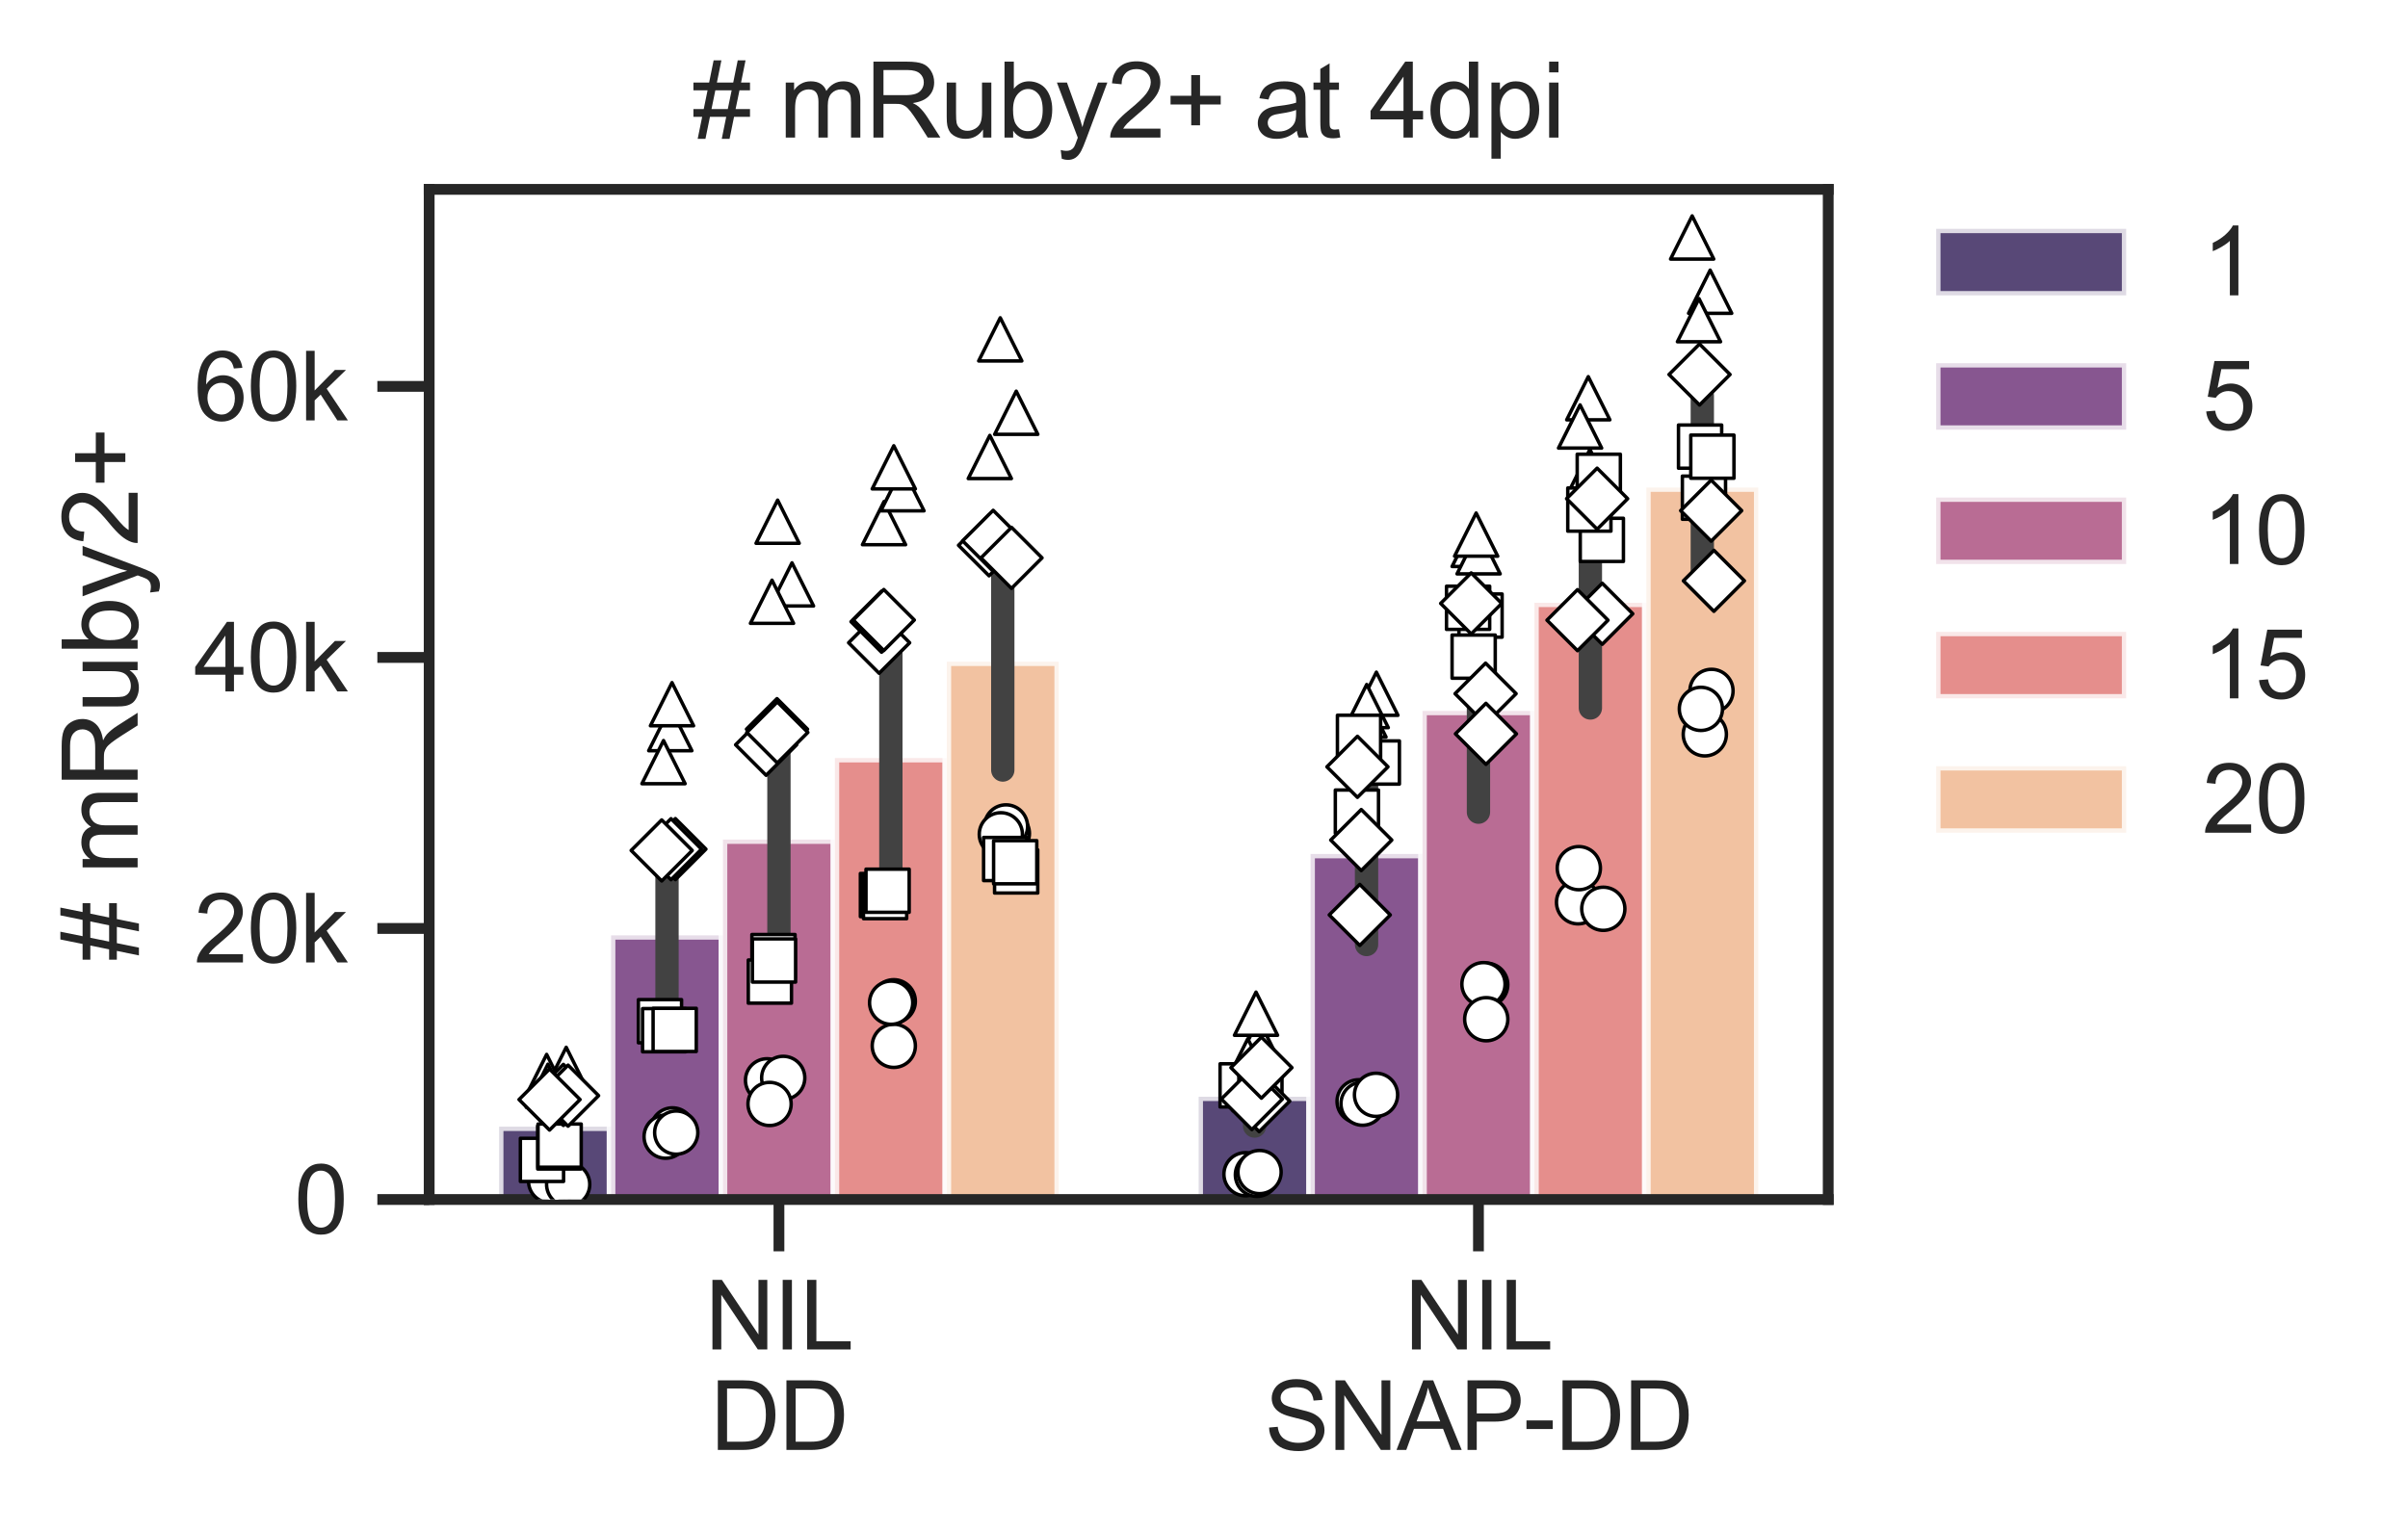 <?xml version="1.0" encoding="utf-8" standalone="no"?>
<!DOCTYPE svg PUBLIC "-//W3C//DTD SVG 1.1//EN"
  "http://www.w3.org/Graphics/SVG/1.1/DTD/svg11.dtd">
<svg xmlns:xlink="http://www.w3.org/1999/xlink" width="278.829pt" height="177.33pt" viewBox="0 0 278.829 177.33" xmlns="http://www.w3.org/2000/svg" version="1.1">
 <defs>
  <style type="text/css">*{stroke-linejoin: round; stroke-linecap: butt}</style>
 </defs>
 <g id="figure_1">
  <g id="patch_1">
   <path d="M 0 177.33 
L 278.829 177.33 
L 278.829 0 
L 0 0 
z
" style="fill: #ffffff"/>
  </g>
  <g id="axes_1">
   <g id="patch_2">
    <path d="M 49.695 138.936 
L 211.695 138.936 
L 211.695 21.936 
L 49.695 21.936 
z
" style="fill: #ffffff"/>
   </g>
   <g id="matplotlib.axis_1">
    <g id="xtick_1">
     <g id="line2d_1">
      <defs>
       <path id="m875f598bf0" d="M 0 0 
L 0 6 
" style="stroke: #262626; stroke-width: 1.25"/>
      </defs>
      <g>
       <use xlink:href="#m875f598bf0" x="90.195" y="138.936" style="fill: #262626; stroke: #262626; stroke-width: 1.25"/>
      </g>
     </g>
     <g id="text_1">
      <!-- NIL -->
      <g style="fill: #262626" transform="translate(81.637 156.309) scale(0.11 -0.11)">
       <defs>
        <path id="ArialMT-4e" d="M 488 0 
L 488 4581 
L 1109 4581 
L 3516 984 
L 3516 4581 
L 4097 4581 
L 4097 0 
L 3475 0 
L 1069 3600 
L 1069 0 
L 488 0 
z
" transform="scale(0.016)"/>
        <path id="ArialMT-49" d="M 597 0 
L 597 4581 
L 1203 4581 
L 1203 0 
L 597 0 
z
" transform="scale(0.016)"/>
        <path id="ArialMT-4c" d="M 469 0 
L 469 4581 
L 1075 4581 
L 1075 541 
L 3331 541 
L 3331 0 
L 469 0 
z
" transform="scale(0.016)"/>
       </defs>
       <use xlink:href="#ArialMT-4e"/>
       <use xlink:href="#ArialMT-49" transform="translate(72.217 0)"/>
       <use xlink:href="#ArialMT-4c" transform="translate(100 0)"/>
      </g>
      <!-- DD -->
      <g style="fill: #262626" transform="translate(82.251 167.944) scale(0.11 -0.11)">
       <defs>
        <path id="ArialMT-44" d="M 494 0 
L 494 4581 
L 2072 4581 
Q 2606 4581 2888 4516 
Q 3281 4425 3559 4188 
Q 3922 3881 4101 3404 
Q 4281 2928 4281 2316 
Q 4281 1794 4159 1391 
Q 4038 988 3847 723 
Q 3656 459 3429 307 
Q 3203 156 2883 78 
Q 2563 0 2147 0 
L 494 0 
z
M 1100 541 
L 2078 541 
Q 2531 541 2789 625 
Q 3047 709 3200 863 
Q 3416 1078 3536 1442 
Q 3656 1806 3656 2325 
Q 3656 3044 3420 3430 
Q 3184 3816 2847 3947 
Q 2603 4041 2063 4041 
L 1100 4041 
L 1100 541 
z
" transform="scale(0.016)"/>
       </defs>
       <use xlink:href="#ArialMT-44"/>
       <use xlink:href="#ArialMT-44" transform="translate(72.217 0)"/>
      </g>
     </g>
    </g>
    <g id="xtick_2">
     <g id="line2d_2">
      <g>
       <use xlink:href="#m875f598bf0" x="171.195" y="138.936" style="fill: #262626; stroke: #262626; stroke-width: 1.25"/>
      </g>
     </g>
     <g id="text_2">
      <!-- NIL -->
      <g style="fill: #262626" transform="translate(162.637 156.309) scale(0.11 -0.11)">
       <use xlink:href="#ArialMT-4e"/>
       <use xlink:href="#ArialMT-49" transform="translate(72.217 0)"/>
       <use xlink:href="#ArialMT-4c" transform="translate(100 0)"/>
      </g>
      <!-- SNAP-DD -->
      <g style="fill: #262626" transform="translate(146.442 167.944) scale(0.11 -0.11)">
       <defs>
        <path id="ArialMT-53" d="M 288 1472 
L 859 1522 
Q 900 1178 1048 958 
Q 1197 738 1509 602 
Q 1822 466 2213 466 
Q 2559 466 2825 569 
Q 3091 672 3220 851 
Q 3350 1031 3350 1244 
Q 3350 1459 3225 1620 
Q 3100 1781 2813 1891 
Q 2628 1963 1997 2114 
Q 1366 2266 1113 2400 
Q 784 2572 623 2826 
Q 463 3081 463 3397 
Q 463 3744 659 4045 
Q 856 4347 1234 4503 
Q 1613 4659 2075 4659 
Q 2584 4659 2973 4495 
Q 3363 4331 3572 4012 
Q 3781 3694 3797 3291 
L 3216 3247 
Q 3169 3681 2898 3903 
Q 2628 4125 2100 4125 
Q 1550 4125 1298 3923 
Q 1047 3722 1047 3438 
Q 1047 3191 1225 3031 
Q 1400 2872 2139 2705 
Q 2878 2538 3153 2413 
Q 3553 2228 3743 1945 
Q 3934 1663 3934 1294 
Q 3934 928 3725 604 
Q 3516 281 3123 101 
Q 2731 -78 2241 -78 
Q 1619 -78 1198 103 
Q 778 284 539 648 
Q 300 1013 288 1472 
z
" transform="scale(0.016)"/>
        <path id="ArialMT-41" d="M -9 0 
L 1750 4581 
L 2403 4581 
L 4278 0 
L 3588 0 
L 3053 1388 
L 1138 1388 
L 634 0 
L -9 0 
z
M 1313 1881 
L 2866 1881 
L 2388 3150 
Q 2169 3728 2063 4100 
Q 1975 3659 1816 3225 
L 1313 1881 
z
" transform="scale(0.016)"/>
        <path id="ArialMT-50" d="M 494 0 
L 494 4581 
L 2222 4581 
Q 2678 4581 2919 4538 
Q 3256 4481 3484 4323 
Q 3713 4166 3852 3881 
Q 3991 3597 3991 3256 
Q 3991 2672 3619 2267 
Q 3247 1863 2275 1863 
L 1100 1863 
L 1100 0 
L 494 0 
z
M 1100 2403 
L 2284 2403 
Q 2872 2403 3119 2622 
Q 3366 2841 3366 3238 
Q 3366 3525 3220 3729 
Q 3075 3934 2838 4000 
Q 2684 4041 2272 4041 
L 1100 4041 
L 1100 2403 
z
" transform="scale(0.016)"/>
        <path id="ArialMT-2d" d="M 203 1375 
L 203 1941 
L 1931 1941 
L 1931 1375 
L 203 1375 
z
" transform="scale(0.016)"/>
       </defs>
       <use xlink:href="#ArialMT-53"/>
       <use xlink:href="#ArialMT-4e" transform="translate(66.699 0)"/>
       <use xlink:href="#ArialMT-41" transform="translate(138.916 0)"/>
       <use xlink:href="#ArialMT-50" transform="translate(205.615 0)"/>
       <use xlink:href="#ArialMT-2d" transform="translate(272.314 0)"/>
       <use xlink:href="#ArialMT-44" transform="translate(305.615 0)"/>
       <use xlink:href="#ArialMT-44" transform="translate(377.832 0)"/>
      </g>
     </g>
    </g>
   </g>
   <g id="matplotlib.axis_2">
    <g id="ytick_1">
     <g id="line2d_3">
      <defs>
       <path id="mb089629e06" d="M 0 0 
L -6 0 
" style="stroke: #262626; stroke-width: 1.25"/>
      </defs>
      <g>
       <use xlink:href="#mb089629e06" x="49.695" y="138.936" style="fill: #262626; stroke: #262626; stroke-width: 1.25"/>
      </g>
     </g>
     <g id="text_3">
      <!-- 0 -->
      <g style="fill: #262626" transform="translate(34.078 142.872) scale(0.11 -0.11)">
       <defs>
        <path id="ArialMT-30" d="M 266 2259 
Q 266 3072 433 3567 
Q 600 4063 929 4331 
Q 1259 4600 1759 4600 
Q 2128 4600 2406 4451 
Q 2684 4303 2865 4023 
Q 3047 3744 3150 3342 
Q 3253 2941 3253 2259 
Q 3253 1453 3087 958 
Q 2922 463 2592 192 
Q 2263 -78 1759 -78 
Q 1097 -78 719 397 
Q 266 969 266 2259 
z
M 844 2259 
Q 844 1131 1108 757 
Q 1372 384 1759 384 
Q 2147 384 2411 759 
Q 2675 1134 2675 2259 
Q 2675 3391 2411 3762 
Q 2147 4134 1753 4134 
Q 1366 4134 1134 3806 
Q 844 3388 844 2259 
z
" transform="scale(0.016)"/>
       </defs>
       <use xlink:href="#ArialMT-30"/>
      </g>
     </g>
    </g>
    <g id="ytick_2">
     <g id="line2d_4">
      <g>
       <use xlink:href="#mb089629e06" x="49.695" y="107.543" style="fill: #262626; stroke: #262626; stroke-width: 1.25"/>
      </g>
     </g>
     <g id="text_4">
      <!-- 20k -->
      <g style="fill: #262626" transform="translate(22.461 111.48) scale(0.11 -0.11)">
       <defs>
        <path id="ArialMT-32" d="M 3222 541 
L 3222 0 
L 194 0 
Q 188 203 259 391 
Q 375 700 629 1000 
Q 884 1300 1366 1694 
Q 2113 2306 2375 2664 
Q 2638 3022 2638 3341 
Q 2638 3675 2398 3904 
Q 2159 4134 1775 4134 
Q 1369 4134 1125 3890 
Q 881 3647 878 3216 
L 300 3275 
Q 359 3922 746 4261 
Q 1134 4600 1788 4600 
Q 2447 4600 2831 4234 
Q 3216 3869 3216 3328 
Q 3216 3053 3103 2787 
Q 2991 2522 2730 2228 
Q 2469 1934 1863 1422 
Q 1356 997 1212 845 
Q 1069 694 975 541 
L 3222 541 
z
" transform="scale(0.016)"/>
        <path id="ArialMT-6b" d="M 425 0 
L 425 4581 
L 988 4581 
L 988 1969 
L 2319 3319 
L 3047 3319 
L 1778 2088 
L 3175 0 
L 2481 0 
L 1384 1697 
L 988 1316 
L 988 0 
L 425 0 
z
" transform="scale(0.016)"/>
       </defs>
       <use xlink:href="#ArialMT-32"/>
       <use xlink:href="#ArialMT-30" transform="translate(55.615 0)"/>
       <use xlink:href="#ArialMT-6b" transform="translate(111.23 0)"/>
      </g>
     </g>
    </g>
    <g id="ytick_3">
     <g id="line2d_5">
      <g>
       <use xlink:href="#mb089629e06" x="49.695" y="76.15" style="fill: #262626; stroke: #262626; stroke-width: 1.25"/>
      </g>
     </g>
     <g id="text_5">
      <!-- 40k -->
      <g style="fill: #262626" transform="translate(22.461 80.087) scale(0.11 -0.11)">
       <defs>
        <path id="ArialMT-34" d="M 2069 0 
L 2069 1097 
L 81 1097 
L 81 1613 
L 2172 4581 
L 2631 4581 
L 2631 1613 
L 3250 1613 
L 3250 1097 
L 2631 1097 
L 2631 0 
L 2069 0 
z
M 2069 1613 
L 2069 3678 
L 634 1613 
L 2069 1613 
z
" transform="scale(0.016)"/>
       </defs>
       <use xlink:href="#ArialMT-34"/>
       <use xlink:href="#ArialMT-30" transform="translate(55.615 0)"/>
       <use xlink:href="#ArialMT-6b" transform="translate(111.23 0)"/>
      </g>
     </g>
    </g>
    <g id="ytick_4">
     <g id="line2d_6">
      <g>
       <use xlink:href="#mb089629e06" x="49.695" y="44.757" style="fill: #262626; stroke: #262626; stroke-width: 1.25"/>
      </g>
     </g>
     <g id="text_6">
      <!-- 60k -->
      <g style="fill: #262626" transform="translate(22.461 48.694) scale(0.11 -0.11)">
       <defs>
        <path id="ArialMT-36" d="M 3184 3459 
L 2625 3416 
Q 2550 3747 2413 3897 
Q 2184 4138 1850 4138 
Q 1581 4138 1378 3988 
Q 1113 3794 959 3422 
Q 806 3050 800 2363 
Q 1003 2672 1297 2822 
Q 1591 2972 1913 2972 
Q 2475 2972 2870 2558 
Q 3266 2144 3266 1488 
Q 3266 1056 3080 686 
Q 2894 316 2569 119 
Q 2244 -78 1831 -78 
Q 1128 -78 684 439 
Q 241 956 241 2144 
Q 241 3472 731 4075 
Q 1159 4600 1884 4600 
Q 2425 4600 2770 4297 
Q 3116 3994 3184 3459 
z
M 888 1484 
Q 888 1194 1011 928 
Q 1134 663 1356 523 
Q 1578 384 1822 384 
Q 2178 384 2434 671 
Q 2691 959 2691 1453 
Q 2691 1928 2437 2201 
Q 2184 2475 1800 2475 
Q 1419 2475 1153 2201 
Q 888 1928 888 1484 
z
" transform="scale(0.016)"/>
       </defs>
       <use xlink:href="#ArialMT-36"/>
       <use xlink:href="#ArialMT-30" transform="translate(55.615 0)"/>
       <use xlink:href="#ArialMT-6b" transform="translate(111.23 0)"/>
      </g>
     </g>
    </g>
    <g id="text_7">
     <!-- # mRuby2+ -->
     <g style="fill: #262626" transform="translate(15.936 111.284) rotate(-90) scale(0.12 -0.12)">
      <defs>
       <path id="ArialMT-23" d="M 322 -78 
L 594 1253 
L 66 1253 
L 66 1719 
L 688 1719 
L 919 2853 
L 66 2853 
L 66 3319 
L 1013 3319 
L 1284 4659 
L 1753 4659 
L 1481 3319 
L 2466 3319 
L 2738 4659 
L 3209 4659 
L 2938 3319 
L 3478 3319 
L 3478 2853 
L 2844 2853 
L 2609 1719 
L 3478 1719 
L 3478 1253 
L 2516 1253 
L 2244 -78 
L 1775 -78 
L 2044 1253 
L 1063 1253 
L 791 -78 
L 322 -78 
z
M 1156 1719 
L 2138 1719 
L 2372 2853 
L 1388 2853 
L 1156 1719 
z
" transform="scale(0.016)"/>
       <path id="ArialMT-20" transform="scale(0.016)"/>
       <path id="ArialMT-6d" d="M 422 0 
L 422 3319 
L 925 3319 
L 925 2853 
Q 1081 3097 1340 3245 
Q 1600 3394 1931 3394 
Q 2300 3394 2536 3241 
Q 2772 3088 2869 2813 
Q 3263 3394 3894 3394 
Q 4388 3394 4653 3120 
Q 4919 2847 4919 2278 
L 4919 0 
L 4359 0 
L 4359 2091 
Q 4359 2428 4304 2576 
Q 4250 2725 4106 2815 
Q 3963 2906 3769 2906 
Q 3419 2906 3187 2673 
Q 2956 2441 2956 1928 
L 2956 0 
L 2394 0 
L 2394 2156 
Q 2394 2531 2256 2718 
Q 2119 2906 1806 2906 
Q 1569 2906 1367 2781 
Q 1166 2656 1075 2415 
Q 984 2175 984 1722 
L 984 0 
L 422 0 
z
" transform="scale(0.016)"/>
       <path id="ArialMT-52" d="M 503 0 
L 503 4581 
L 2534 4581 
Q 3147 4581 3465 4457 
Q 3784 4334 3975 4021 
Q 4166 3709 4166 3331 
Q 4166 2844 3850 2509 
Q 3534 2175 2875 2084 
Q 3116 1969 3241 1856 
Q 3506 1613 3744 1247 
L 4541 0 
L 3778 0 
L 3172 953 
Q 2906 1366 2734 1584 
Q 2563 1803 2427 1890 
Q 2291 1978 2150 2013 
Q 2047 2034 1813 2034 
L 1109 2034 
L 1109 0 
L 503 0 
z
M 1109 2559 
L 2413 2559 
Q 2828 2559 3062 2645 
Q 3297 2731 3419 2920 
Q 3541 3109 3541 3331 
Q 3541 3656 3305 3865 
Q 3069 4075 2559 4075 
L 1109 4075 
L 1109 2559 
z
" transform="scale(0.016)"/>
       <path id="ArialMT-75" d="M 2597 0 
L 2597 488 
Q 2209 -75 1544 -75 
Q 1250 -75 995 37 
Q 741 150 617 320 
Q 494 491 444 738 
Q 409 903 409 1263 
L 409 3319 
L 972 3319 
L 972 1478 
Q 972 1038 1006 884 
Q 1059 663 1231 536 
Q 1403 409 1656 409 
Q 1909 409 2131 539 
Q 2353 669 2445 892 
Q 2538 1116 2538 1541 
L 2538 3319 
L 3100 3319 
L 3100 0 
L 2597 0 
z
" transform="scale(0.016)"/>
       <path id="ArialMT-62" d="M 941 0 
L 419 0 
L 419 4581 
L 981 4581 
L 981 2947 
Q 1338 3394 1891 3394 
Q 2197 3394 2470 3270 
Q 2744 3147 2920 2923 
Q 3097 2700 3197 2384 
Q 3297 2069 3297 1709 
Q 3297 856 2875 390 
Q 2453 -75 1863 -75 
Q 1275 -75 941 416 
L 941 0 
z
M 934 1684 
Q 934 1088 1097 822 
Q 1363 388 1816 388 
Q 2184 388 2453 708 
Q 2722 1028 2722 1663 
Q 2722 2313 2464 2622 
Q 2206 2931 1841 2931 
Q 1472 2931 1203 2611 
Q 934 2291 934 1684 
z
" transform="scale(0.016)"/>
       <path id="ArialMT-79" d="M 397 -1278 
L 334 -750 
Q 519 -800 656 -800 
Q 844 -800 956 -737 
Q 1069 -675 1141 -563 
Q 1194 -478 1313 -144 
Q 1328 -97 1363 -6 
L 103 3319 
L 709 3319 
L 1400 1397 
Q 1534 1031 1641 628 
Q 1738 1016 1872 1384 
L 2581 3319 
L 3144 3319 
L 1881 -56 
Q 1678 -603 1566 -809 
Q 1416 -1088 1222 -1217 
Q 1028 -1347 759 -1347 
Q 597 -1347 397 -1278 
z
" transform="scale(0.016)"/>
       <path id="ArialMT-2b" d="M 1603 741 
L 1603 1997 
L 356 1997 
L 356 2522 
L 1603 2522 
L 1603 3769 
L 2134 3769 
L 2134 2522 
L 3381 2522 
L 3381 1997 
L 2134 1997 
L 2134 741 
L 1603 741 
z
" transform="scale(0.016)"/>
      </defs>
      <use xlink:href="#ArialMT-23"/>
      <use xlink:href="#ArialMT-20" transform="translate(55.615 0)"/>
      <use xlink:href="#ArialMT-6d" transform="translate(83.398 0)"/>
      <use xlink:href="#ArialMT-52" transform="translate(166.699 0)"/>
      <use xlink:href="#ArialMT-75" transform="translate(238.916 0)"/>
      <use xlink:href="#ArialMT-62" transform="translate(294.531 0)"/>
      <use xlink:href="#ArialMT-79" transform="translate(350.146 0)"/>
      <use xlink:href="#ArialMT-32" transform="translate(400.146 0)"/>
      <use xlink:href="#ArialMT-2b" transform="translate(455.762 0)"/>
     </g>
    </g>
   </g>
   <g id="patch_3">
    <path d="M 57.795 138.936 
L 70.755 138.936 
L 70.755 130.503 
L 57.795 130.503 
z
" clip-path="url(#p72bd1c0b8b)" style="fill: #2f1b55; opacity: 0.8; stroke: #ffffff; stroke-linejoin: miter"/>
   </g>
   <g id="patch_4">
    <path d="M 138.795 138.936 
L 151.755 138.936 
L 151.755 127.031 
L 138.795 127.031 
z
" clip-path="url(#p72bd1c0b8b)" style="fill: #2f1b55; opacity: 0.8; stroke: #ffffff; stroke-linejoin: miter"/>
   </g>
   <g id="patch_5">
    <path d="M 70.755 138.936 
L 83.715 138.936 
L 83.715 108.341 
L 70.755 108.341 
z
" clip-path="url(#p72bd1c0b8b)" style="fill: #692c75; opacity: 0.8; stroke: #ffffff; stroke-linejoin: miter"/>
   </g>
   <g id="patch_6">
    <path d="M 151.755 138.936 
L 164.715 138.936 
L 164.715 98.917 
L 151.755 98.917 
z
" clip-path="url(#p72bd1c0b8b)" style="fill: #692c75; opacity: 0.8; stroke: #ffffff; stroke-linejoin: miter"/>
   </g>
   <g id="patch_7">
    <path d="M 83.715 138.936 
L 96.675 138.936 
L 96.675 97.245 
L 83.715 97.245 
z
" clip-path="url(#p72bd1c0b8b)" style="fill: #a74779; opacity: 0.8; stroke: #ffffff; stroke-linejoin: miter"/>
   </g>
   <g id="patch_8">
    <path d="M 164.715 138.936 
L 177.675 138.936 
L 177.675 82.344 
L 164.715 82.344 
z
" clip-path="url(#p72bd1c0b8b)" style="fill: #a74779; opacity: 0.8; stroke: #ffffff; stroke-linejoin: miter"/>
   </g>
   <g id="patch_9">
    <path d="M 96.675 138.936 
L 109.635 138.936 
L 109.635 87.807 
L 96.675 87.807 
z
" clip-path="url(#p72bd1c0b8b)" style="fill: #de7270; opacity: 0.8; stroke: #ffffff; stroke-linejoin: miter"/>
   </g>
   <g id="patch_10">
    <path d="M 177.675 138.936 
L 190.635 138.936 
L 190.635 69.816 
L 177.675 69.816 
z
" clip-path="url(#p72bd1c0b8b)" style="fill: #de7270; opacity: 0.8; stroke: #ffffff; stroke-linejoin: miter"/>
   </g>
   <g id="patch_11">
    <path d="M 109.635 138.936 
L 122.595 138.936 
L 122.595 76.641 
L 109.635 76.641 
z
" clip-path="url(#p72bd1c0b8b)" style="fill: #eeb389; opacity: 0.8; stroke: #ffffff; stroke-linejoin: miter"/>
   </g>
   <g id="patch_12">
    <path d="M 190.635 138.936 
L 203.595 138.936 
L 203.595 56.471 
L 190.635 56.471 
z
" clip-path="url(#p72bd1c0b8b)" style="fill: #eeb389; opacity: 0.8; stroke: #ffffff; stroke-linejoin: miter"/>
   </g>
   <g id="line2d_7">
    <path d="M 64.275 133.551 
L 64.275 127.919 
" clip-path="url(#p72bd1c0b8b)" style="fill: none; stroke: #424242; stroke-width: 2.7; stroke-linecap: round"/>
   </g>
   <g id="line2d_8">
    <path d="M 145.275 130.427 
L 145.275 123.788 
" clip-path="url(#p72bd1c0b8b)" style="fill: none; stroke: #424242; stroke-width: 2.7; stroke-linecap: round"/>
   </g>
   <g id="line2d_9">
    <path d="M 77.235 118.949 
L 77.235 97.745 
" clip-path="url(#p72bd1c0b8b)" style="fill: none; stroke: #424242; stroke-width: 2.7; stroke-linecap: round"/>
   </g>
   <g id="line2d_10">
    <path d="M 158.235 109.404 
L 158.235 89.432 
" clip-path="url(#p72bd1c0b8b)" style="fill: none; stroke: #424242; stroke-width: 2.7; stroke-linecap: round"/>
   </g>
   <g id="line2d_11">
    <path d="M 90.195 110.104 
L 90.195 83.274 
" clip-path="url(#p72bd1c0b8b)" style="fill: none; stroke: #424242; stroke-width: 2.7; stroke-linecap: round"/>
   </g>
   <g id="line2d_12">
    <path d="M 171.195 94.073 
L 171.195 70.889 
" clip-path="url(#p72bd1c0b8b)" style="fill: none; stroke: #424242; stroke-width: 2.7; stroke-linecap: round"/>
   </g>
   <g id="line2d_13">
    <path d="M 103.155 100.853 
L 103.155 73.954 
" clip-path="url(#p72bd1c0b8b)" style="fill: none; stroke: #424242; stroke-width: 2.7; stroke-linecap: round"/>
   </g>
   <g id="line2d_14">
    <path d="M 184.155 82.005 
L 184.155 58.91 
" clip-path="url(#p72bd1c0b8b)" style="fill: none; stroke: #424242; stroke-width: 2.7; stroke-linecap: round"/>
   </g>
   <g id="line2d_15">
    <path d="M 116.115 89.191 
L 116.115 63.419 
" clip-path="url(#p72bd1c0b8b)" style="fill: none; stroke: #424242; stroke-width: 2.7; stroke-linecap: round"/>
   </g>
   <g id="line2d_16">
    <path d="M 197.115 66.328 
L 197.115 45.807 
" clip-path="url(#p72bd1c0b8b)" style="fill: none; stroke: #424242; stroke-width: 2.7; stroke-linecap: round"/>
   </g>
   <g id="patch_13">
    <path d="M 49.695 138.936 
L 49.695 21.936 
" style="fill: none; stroke: #262626; stroke-width: 1.25; stroke-linejoin: miter; stroke-linecap: square"/>
   </g>
   <g id="patch_14">
    <path d="M 211.695 138.936 
L 211.695 21.936 
" style="fill: none; stroke: #262626; stroke-width: 1.25; stroke-linejoin: miter; stroke-linecap: square"/>
   </g>
   <g id="patch_15">
    <path d="M 49.695 138.936 
L 211.695 138.936 
" style="fill: none; stroke: #262626; stroke-width: 1.25; stroke-linejoin: miter; stroke-linecap: square"/>
   </g>
   <g id="patch_16">
    <path d="M 49.695 21.936 
L 211.695 21.936 
" style="fill: none; stroke: #262626; stroke-width: 1.25; stroke-linejoin: miter; stroke-linecap: square"/>
   </g>
   <g id="PathCollection_1">
    <defs>
     <path id="C0_0_9714c0c054" d="M 0 2.5 
C 0.663 2.5 1.299 2.237 1.768 1.768 
C 2.237 1.299 2.5 0.663 2.5 -0 
C 2.5 -0.663 2.237 -1.299 1.768 -1.768 
C 1.299 -2.237 0.663 -2.5 0 -2.5 
C -0.663 -2.5 -1.299 -2.237 -1.768 -1.768 
C -2.237 -1.299 -2.5 -0.663 -2.5 0 
C -2.5 0.663 -2.237 1.299 -1.768 1.768 
C -1.299 2.237 -0.663 2.5 0 2.5 
z
"/>
    </defs>
    <g clip-path="url(#p72bd1c0b8b)">
     <use xlink:href="#C0_0_9714c0c054" x="64.417" y="136.787" style="fill: #ffffff; stroke: #000000; stroke-width: 0.4"/>
    </g>
    <g clip-path="url(#p72bd1c0b8b)">
     <use xlink:href="#C0_0_9714c0c054" x="63.698" y="136.81" style="fill: #ffffff; stroke: #000000; stroke-width: 0.4"/>
    </g>
    <g clip-path="url(#p72bd1c0b8b)">
     <use xlink:href="#C0_0_9714c0c054" x="65.789" y="137.187" style="fill: #ffffff; stroke: #000000; stroke-width: 0.4"/>
    </g>
   </g>
   <g id="PathCollection_2">
    <defs>
     <path id="C1_0_68f2572763" d="M 0 2.5 
C 0.663 2.5 1.299 2.237 1.768 1.768 
C 2.237 1.299 2.5 0.663 2.5 -0 
C 2.5 -0.663 2.237 -1.299 1.768 -1.768 
C 1.299 -2.237 0.663 -2.5 0 -2.5 
C -0.663 -2.5 -1.299 -2.237 -1.768 -1.768 
C -2.237 -1.299 -2.5 -0.663 -2.5 0 
C -2.5 0.663 -2.237 1.299 -1.768 1.768 
C -1.299 2.237 -0.663 2.5 0 2.5 
z
"/>
    </defs>
    <g clip-path="url(#p72bd1c0b8b)">
     <use xlink:href="#C1_0_68f2572763" x="77.863" y="130.819" style="fill: #ffffff; stroke: #000000; stroke-width: 0.4"/>
    </g>
    <g clip-path="url(#p72bd1c0b8b)">
     <use xlink:href="#C1_0_68f2572763" x="77.076" y="131.659" style="fill: #ffffff; stroke: #000000; stroke-width: 0.4"/>
    </g>
    <g clip-path="url(#p72bd1c0b8b)">
     <use xlink:href="#C1_0_68f2572763" x="78.302" y="131.188" style="fill: #ffffff; stroke: #000000; stroke-width: 0.4"/>
    </g>
   </g>
   <g id="PathCollection_3">
    <defs>
     <path id="C2_0_c9d82e7cab" d="M 0 2.5 
C 0.663 2.5 1.299 2.237 1.768 1.768 
C 2.237 1.299 2.5 0.663 2.5 -0 
C 2.5 -0.663 2.237 -1.299 1.768 -1.768 
C 1.299 -2.237 0.663 -2.5 0 -2.5 
C -0.663 -2.5 -1.299 -2.237 -1.768 -1.768 
C -2.237 -1.299 -2.5 -0.663 -2.5 0 
C -2.5 0.663 -2.237 1.299 -1.768 1.768 
C -1.299 2.237 -0.663 2.5 0 2.5 
z
"/>
    </defs>
    <g clip-path="url(#p72bd1c0b8b)">
     <use xlink:href="#C2_0_c9d82e7cab" x="88.819" y="125.132" style="fill: #ffffff; stroke: #000000; stroke-width: 0.4"/>
    </g>
    <g clip-path="url(#p72bd1c0b8b)">
     <use xlink:href="#C2_0_c9d82e7cab" x="90.691" y="124.851" style="fill: #ffffff; stroke: #000000; stroke-width: 0.4"/>
    </g>
    <g clip-path="url(#p72bd1c0b8b)">
     <use xlink:href="#C2_0_c9d82e7cab" x="89.111" y="127.871" style="fill: #ffffff; stroke: #000000; stroke-width: 0.4"/>
    </g>
   </g>
   <g id="PathCollection_4">
    <defs>
     <path id="C3_0_19b8efa7e7" d="M 0 2.5 
C 0.663 2.5 1.299 2.237 1.768 1.768 
C 2.237 1.299 2.5 0.663 2.5 -0 
C 2.5 -0.663 2.237 -1.299 1.768 -1.768 
C 1.299 -2.237 0.663 -2.5 0 -2.5 
C -0.663 -2.5 -1.299 -2.237 -1.768 -1.768 
C -2.237 -1.299 -2.5 -0.663 -2.5 0 
C -2.5 0.663 -2.237 1.299 -1.768 1.768 
C -1.299 2.237 -0.663 2.5 0 2.5 
z
"/>
    </defs>
    <g clip-path="url(#p72bd1c0b8b)">
     <use xlink:href="#C3_0_19b8efa7e7" x="103.494" y="115.977" style="fill: #ffffff; stroke: #000000; stroke-width: 0.4"/>
    </g>
    <g clip-path="url(#p72bd1c0b8b)">
     <use xlink:href="#C3_0_19b8efa7e7" x="103.496" y="121.139" style="fill: #ffffff; stroke: #000000; stroke-width: 0.4"/>
    </g>
    <g clip-path="url(#p72bd1c0b8b)">
     <use xlink:href="#C3_0_19b8efa7e7" x="103.187" y="116.143" style="fill: #ffffff; stroke: #000000; stroke-width: 0.4"/>
    </g>
   </g>
   <g id="PathCollection_5">
    <defs>
     <path id="C4_0_1b4a6d984c" d="M 0 2.5 
C 0.663 2.5 1.299 2.237 1.768 1.768 
C 2.237 1.299 2.5 0.663 2.5 -0 
C 2.5 -0.663 2.237 -1.299 1.768 -1.768 
C 1.299 -2.237 0.663 -2.5 0 -2.5 
C -0.663 -2.5 -1.299 -2.237 -1.768 -1.768 
C -2.237 -1.299 -2.5 -0.663 -2.5 0 
C -2.5 0.663 -2.237 1.299 -1.768 1.768 
C -1.299 2.237 -0.663 2.5 0 2.5 
z
"/>
    </defs>
    <g clip-path="url(#p72bd1c0b8b)">
     <use xlink:href="#C4_0_1b4a6d984c" x="116.704" y="96.54" style="fill: #ffffff; stroke: #000000; stroke-width: 0.4"/>
    </g>
    <g clip-path="url(#p72bd1c0b8b)">
     <use xlink:href="#C4_0_1b4a6d984c" x="116.488" y="95.724" style="fill: #ffffff; stroke: #000000; stroke-width: 0.4"/>
    </g>
    <g clip-path="url(#p72bd1c0b8b)">
     <use xlink:href="#C4_0_1b4a6d984c" x="115.891" y="96.637" style="fill: #ffffff; stroke: #000000; stroke-width: 0.4"/>
    </g>
   </g>
   <g id="PathCollection_6">
    <defs>
     <path id="C5_0_fa261c736f" d="M 0 2.5 
C 0.663 2.5 1.299 2.237 1.768 1.768 
C 2.237 1.299 2.5 0.663 2.5 -0 
C 2.5 -0.663 2.237 -1.299 1.768 -1.768 
C 1.299 -2.237 0.663 -2.5 0 -2.5 
C -0.663 -2.5 -1.299 -2.237 -1.768 -1.768 
C -2.237 -1.299 -2.5 -0.663 -2.5 0 
C -2.5 0.663 -2.237 1.299 -1.768 1.768 
C -1.299 2.237 -0.663 2.5 0 2.5 
z
"/>
    </defs>
    <g clip-path="url(#p72bd1c0b8b)">
     <use xlink:href="#C5_0_fa261c736f" x="144.22" y="136.008" style="fill: #ffffff; stroke: #000000; stroke-width: 0.4"/>
    </g>
    <g clip-path="url(#p72bd1c0b8b)">
     <use xlink:href="#C5_0_fa261c736f" x="145.544" y="136.077" style="fill: #ffffff; stroke: #000000; stroke-width: 0.4"/>
    </g>
    <g clip-path="url(#p72bd1c0b8b)">
     <use xlink:href="#C5_0_fa261c736f" x="145.848" y="135.76" style="fill: #ffffff; stroke: #000000; stroke-width: 0.4"/>
    </g>
   </g>
   <g id="PathCollection_7">
    <defs>
     <path id="C6_0_a8a7612529" d="M 0 2.5 
C 0.663 2.5 1.299 2.237 1.768 1.768 
C 2.237 1.299 2.5 0.663 2.5 -0 
C 2.5 -0.663 2.237 -1.299 1.768 -1.768 
C 1.299 -2.237 0.663 -2.5 0 -2.5 
C -0.663 -2.5 -1.299 -2.237 -1.768 -1.768 
C -2.237 -1.299 -2.5 -0.663 -2.5 0 
C -2.5 0.663 -2.237 1.299 -1.768 1.768 
C -1.299 2.237 -0.663 2.5 0 2.5 
z
"/>
    </defs>
    <g clip-path="url(#p72bd1c0b8b)">
     <use xlink:href="#C6_0_a8a7612529" x="157.318" y="127.565" style="fill: #ffffff; stroke: #000000; stroke-width: 0.4"/>
    </g>
    <g clip-path="url(#p72bd1c0b8b)">
     <use xlink:href="#C6_0_a8a7612529" x="157.776" y="127.838" style="fill: #ffffff; stroke: #000000; stroke-width: 0.4"/>
    </g>
    <g clip-path="url(#p72bd1c0b8b)">
     <use xlink:href="#C6_0_a8a7612529" x="159.335" y="126.812" style="fill: #ffffff; stroke: #000000; stroke-width: 0.4"/>
    </g>
   </g>
   <g id="PathCollection_8">
    <defs>
     <path id="C7_0_171b7fb79e" d="M 0 2.5 
C 0.663 2.5 1.299 2.237 1.768 1.768 
C 2.237 1.299 2.5 0.663 2.5 -0 
C 2.5 -0.663 2.237 -1.299 1.768 -1.768 
C 1.299 -2.237 0.663 -2.5 0 -2.5 
C -0.663 -2.5 -1.299 -2.237 -1.768 -1.768 
C -2.237 -1.299 -2.5 -0.663 -2.5 0 
C -2.5 0.663 -2.237 1.299 -1.768 1.768 
C -1.299 2.237 -0.663 2.5 0 2.5 
z
"/>
    </defs>
    <g clip-path="url(#p72bd1c0b8b)">
     <use xlink:href="#C7_0_171b7fb79e" x="172.094" y="114.054" style="fill: #ffffff; stroke: #000000; stroke-width: 0.4"/>
    </g>
    <g clip-path="url(#p72bd1c0b8b)">
     <use xlink:href="#C7_0_171b7fb79e" x="171.774" y="113.997" style="fill: #ffffff; stroke: #000000; stroke-width: 0.4"/>
    </g>
    <g clip-path="url(#p72bd1c0b8b)">
     <use xlink:href="#C7_0_171b7fb79e" x="172.096" y="118.056" style="fill: #ffffff; stroke: #000000; stroke-width: 0.4"/>
    </g>
   </g>
   <g id="PathCollection_9">
    <defs>
     <path id="C8_0_53b8e73da3" d="M 0 2.5 
C 0.663 2.5 1.299 2.237 1.768 1.768 
C 2.237 1.299 2.5 0.663 2.5 -0 
C 2.5 -0.663 2.237 -1.299 1.768 -1.768 
C 1.299 -2.237 0.663 -2.5 0 -2.5 
C -0.663 -2.5 -1.299 -2.237 -1.768 -1.768 
C -2.237 -1.299 -2.5 -0.663 -2.5 0 
C -2.5 0.663 -2.237 1.299 -1.768 1.768 
C -1.299 2.237 -0.663 2.5 0 2.5 
z
"/>
    </defs>
    <g clip-path="url(#p72bd1c0b8b)">
     <use xlink:href="#C8_0_53b8e73da3" x="182.728" y="104.513" style="fill: #ffffff; stroke: #000000; stroke-width: 0.4"/>
    </g>
    <g clip-path="url(#p72bd1c0b8b)">
     <use xlink:href="#C8_0_53b8e73da3" x="182.817" y="100.56" style="fill: #ffffff; stroke: #000000; stroke-width: 0.4"/>
    </g>
    <g clip-path="url(#p72bd1c0b8b)">
     <use xlink:href="#C8_0_53b8e73da3" x="185.65" y="105.265" style="fill: #ffffff; stroke: #000000; stroke-width: 0.4"/>
    </g>
   </g>
   <g id="PathCollection_10">
    <defs>
     <path id="C9_0_5c751bd792" d="M 0 2.5 
C 0.663 2.5 1.299 2.237 1.768 1.768 
C 2.237 1.299 2.5 0.663 2.5 -0 
C 2.5 -0.663 2.237 -1.299 1.768 -1.768 
C 1.299 -2.237 0.663 -2.5 0 -2.5 
C -0.663 -2.5 -1.299 -2.237 -1.768 -1.768 
C -2.237 -1.299 -2.5 -0.663 -2.5 0 
C -2.5 0.663 -2.237 1.299 -1.768 1.768 
C -1.299 2.237 -0.663 2.5 0 2.5 
z
"/>
    </defs>
    <g clip-path="url(#p72bd1c0b8b)">
     <use xlink:href="#C9_0_5c751bd792" x="198.177" y="80.026" style="fill: #ffffff; stroke: #000000; stroke-width: 0.4"/>
    </g>
    <g clip-path="url(#p72bd1c0b8b)">
     <use xlink:href="#C9_0_5c751bd792" x="197.405" y="85.059" style="fill: #ffffff; stroke: #000000; stroke-width: 0.4"/>
    </g>
    <g clip-path="url(#p72bd1c0b8b)">
     <use xlink:href="#C9_0_5c751bd792" x="196.951" y="82.11" style="fill: #ffffff; stroke: #000000; stroke-width: 0.4"/>
    </g>
   </g>
   <g id="PathCollection_11">
    <path d="M 63.297 122.13 
L 60.797 127.13 
L 65.797 127.13 
z
" clip-path="url(#p72bd1c0b8b)" style="fill: #ffffff; stroke: #000000; stroke-width: 0.4"/>
    <path d="M 65.562 121.306 
L 63.062 126.306 
L 68.062 126.306 
z
" clip-path="url(#p72bd1c0b8b)" style="fill: #ffffff; stroke: #000000; stroke-width: 0.4"/>
    <path d="M 63.446 123.265 
L 60.946 128.265 
L 65.946 128.265 
z
" clip-path="url(#p72bd1c0b8b)" style="fill: #ffffff; stroke: #000000; stroke-width: 0.4"/>
   </g>
   <g id="PathCollection_12">
    <path d="M 77.615 81.955 
L 75.115 86.955 
L 80.115 86.955 
z
" clip-path="url(#p72bd1c0b8b)" style="fill: #ffffff; stroke: #000000; stroke-width: 0.4"/>
    <path d="M 76.831 85.777 
L 74.331 90.777 
L 79.331 90.777 
z
" clip-path="url(#p72bd1c0b8b)" style="fill: #ffffff; stroke: #000000; stroke-width: 0.4"/>
    <path d="M 77.813 79.067 
L 75.313 84.067 
L 80.313 84.067 
z
" clip-path="url(#p72bd1c0b8b)" style="fill: #ffffff; stroke: #000000; stroke-width: 0.4"/>
   </g>
   <g id="PathCollection_13">
    <path d="M 90.043 57.929 
L 87.543 62.929 
L 92.543 62.929 
z
" clip-path="url(#p72bd1c0b8b)" style="fill: #ffffff; stroke: #000000; stroke-width: 0.4"/>
    <path d="M 91.706 65.191 
L 89.206 70.191 
L 94.206 70.191 
z
" clip-path="url(#p72bd1c0b8b)" style="fill: #ffffff; stroke: #000000; stroke-width: 0.4"/>
    <path d="M 89.393 67.202 
L 86.893 72.202 
L 91.893 72.202 
z
" clip-path="url(#p72bd1c0b8b)" style="fill: #ffffff; stroke: #000000; stroke-width: 0.4"/>
   </g>
   <g id="PathCollection_14">
    <path d="M 102.364 58.093 
L 99.864 63.093 
L 104.864 63.093 
z
" clip-path="url(#p72bd1c0b8b)" style="fill: #ffffff; stroke: #000000; stroke-width: 0.4"/>
    <path d="M 104.497 54.169 
L 101.997 59.169 
L 106.997 59.169 
z
" clip-path="url(#p72bd1c0b8b)" style="fill: #ffffff; stroke: #000000; stroke-width: 0.4"/>
    <path d="M 103.495 51.631 
L 100.995 56.631 
L 105.995 56.631 
z
" clip-path="url(#p72bd1c0b8b)" style="fill: #ffffff; stroke: #000000; stroke-width: 0.4"/>
   </g>
   <g id="PathCollection_15">
    <path d="M 115.823 36.808 
L 113.323 41.808 
L 118.323 41.808 
z
" clip-path="url(#p72bd1c0b8b)" style="fill: #ffffff; stroke: #000000; stroke-width: 0.4"/>
    <path d="M 117.673 45.31 
L 115.173 50.31 
L 120.173 50.31 
z
" clip-path="url(#p72bd1c0b8b)" style="fill: #ffffff; stroke: #000000; stroke-width: 0.4"/>
    <path d="M 114.615 50.432 
L 112.115 55.432 
L 117.115 55.432 
z
" clip-path="url(#p72bd1c0b8b)" style="fill: #ffffff; stroke: #000000; stroke-width: 0.4"/>
   </g>
   <g id="PathCollection_16">
    <path d="M 145.739 118.098 
L 143.239 123.098 
L 148.239 123.098 
z
" clip-path="url(#p72bd1c0b8b)" style="fill: #ffffff; stroke: #000000; stroke-width: 0.4"/>
    <path d="M 145.438 114.916 
L 142.938 119.916 
L 147.938 119.916 
z
" clip-path="url(#p72bd1c0b8b)" style="fill: #ffffff; stroke: #000000; stroke-width: 0.4"/>
    <path d="M 144.485 120.32 
L 141.985 125.32 
L 146.985 125.32 
z
" clip-path="url(#p72bd1c0b8b)" style="fill: #ffffff; stroke: #000000; stroke-width: 0.4"/>
   </g>
   <g id="PathCollection_17">
    <path d="M 157.994 80.371 
L 155.494 85.371 
L 160.494 85.371 
z
" clip-path="url(#p72bd1c0b8b)" style="fill: #ffffff; stroke: #000000; stroke-width: 0.4"/>
    <path d="M 159.374 77.855 
L 156.874 82.855 
L 161.874 82.855 
z
" clip-path="url(#p72bd1c0b8b)" style="fill: #ffffff; stroke: #000000; stroke-width: 0.4"/>
    <path d="M 158.255 79.284 
L 155.755 84.284 
L 160.755 84.284 
z
" clip-path="url(#p72bd1c0b8b)" style="fill: #ffffff; stroke: #000000; stroke-width: 0.4"/>
   </g>
   <g id="PathCollection_18">
    <path d="M 170.641 60.616 
L 168.141 65.616 
L 173.141 65.616 
z
" clip-path="url(#p72bd1c0b8b)" style="fill: #ffffff; stroke: #000000; stroke-width: 0.4"/>
    <path d="M 171.211 61.473 
L 168.711 66.473 
L 173.711 66.473 
z
" clip-path="url(#p72bd1c0b8b)" style="fill: #ffffff; stroke: #000000; stroke-width: 0.4"/>
    <path d="M 170.927 59.423 
L 168.427 64.423 
L 173.427 64.423 
z
" clip-path="url(#p72bd1c0b8b)" style="fill: #ffffff; stroke: #000000; stroke-width: 0.4"/>
   </g>
   <g id="PathCollection_19">
    <path d="M 183.912 43.628 
L 181.412 48.628 
L 186.412 48.628 
z
" clip-path="url(#p72bd1c0b8b)" style="fill: #ffffff; stroke: #000000; stroke-width: 0.4"/>
    <path d="M 182.962 46.902 
L 180.462 51.902 
L 185.462 51.902 
z
" clip-path="url(#p72bd1c0b8b)" style="fill: #ffffff; stroke: #000000; stroke-width: 0.4"/>
    <path d="M 184.099 52.058 
L 181.599 57.058 
L 186.599 57.058 
z
" clip-path="url(#p72bd1c0b8b)" style="fill: #ffffff; stroke: #000000; stroke-width: 0.4"/>
   </g>
   <g id="PathCollection_20">
    <path d="M 195.94 25.007 
L 193.44 30.007 
L 198.44 30.007 
z
" clip-path="url(#p72bd1c0b8b)" style="fill: #ffffff; stroke: #000000; stroke-width: 0.4"/>
    <path d="M 198.023 31.29 
L 195.523 36.29 
L 200.523 36.29 
z
" clip-path="url(#p72bd1c0b8b)" style="fill: #ffffff; stroke: #000000; stroke-width: 0.4"/>
    <path d="M 196.731 34.585 
L 194.231 39.585 
L 199.231 39.585 
z
" clip-path="url(#p72bd1c0b8b)" style="fill: #ffffff; stroke: #000000; stroke-width: 0.4"/>
   </g>
   <g id="PathCollection_21">
    <path d="M 60.257 136.849 
L 65.257 136.849 
L 65.257 131.849 
L 60.257 131.849 
z
" clip-path="url(#p72bd1c0b8b)" style="fill: #ffffff; stroke: #000000; stroke-width: 0.4"/>
    <path d="M 62.258 135.407 
L 67.258 135.407 
L 67.258 130.407 
L 62.258 130.407 
z
" clip-path="url(#p72bd1c0b8b)" style="fill: #ffffff; stroke: #000000; stroke-width: 0.4"/>
    <path d="M 62.301 135.196 
L 67.301 135.196 
L 67.301 130.196 
L 62.301 130.196 
z
" clip-path="url(#p72bd1c0b8b)" style="fill: #ffffff; stroke: #000000; stroke-width: 0.4"/>
   </g>
   <g id="PathCollection_22">
    <path d="M 73.919 120.787 
L 78.919 120.787 
L 78.919 115.787 
L 73.919 115.787 
z
" clip-path="url(#p72bd1c0b8b)" style="fill: #ffffff; stroke: #000000; stroke-width: 0.4"/>
    <path d="M 74.404 121.828 
L 79.404 121.828 
L 79.404 116.828 
L 74.404 116.828 
z
" clip-path="url(#p72bd1c0b8b)" style="fill: #ffffff; stroke: #000000; stroke-width: 0.4"/>
    <path d="M 75.624 121.793 
L 80.624 121.793 
L 80.624 116.793 
L 75.624 116.793 
z
" clip-path="url(#p72bd1c0b8b)" style="fill: #ffffff; stroke: #000000; stroke-width: 0.4"/>
   </g>
   <g id="PathCollection_23">
    <path d="M 87.063 113.247 
L 92.063 113.247 
L 92.063 108.247 
L 87.063 108.247 
z
" clip-path="url(#p72bd1c0b8b)" style="fill: #ffffff; stroke: #000000; stroke-width: 0.4"/>
    <path d="M 86.647 116.196 
L 91.647 116.196 
L 91.647 111.196 
L 86.647 111.196 
z
" clip-path="url(#p72bd1c0b8b)" style="fill: #ffffff; stroke: #000000; stroke-width: 0.4"/>
    <path d="M 87.124 113.755 
L 92.124 113.755 
L 92.124 108.755 
L 87.124 108.755 
z
" clip-path="url(#p72bd1c0b8b)" style="fill: #ffffff; stroke: #000000; stroke-width: 0.4"/>
   </g>
   <g id="PathCollection_24">
    <path d="M 99.625 106.175 
L 104.625 106.175 
L 104.625 101.175 
L 99.625 101.175 
z
" clip-path="url(#p72bd1c0b8b)" style="fill: #ffffff; stroke: #000000; stroke-width: 0.4"/>
    <path d="M 99.987 106.408 
L 104.987 106.408 
L 104.987 101.408 
L 99.987 101.408 
z
" clip-path="url(#p72bd1c0b8b)" style="fill: #ffffff; stroke: #000000; stroke-width: 0.4"/>
    <path d="M 100.276 105.675 
L 105.276 105.675 
L 105.276 100.675 
L 100.276 100.675 
z
" clip-path="url(#p72bd1c0b8b)" style="fill: #ffffff; stroke: #000000; stroke-width: 0.4"/>
   </g>
   <g id="PathCollection_25">
    <path d="M 115.164 103.438 
L 120.164 103.438 
L 120.164 98.438 
L 115.164 98.438 
z
" clip-path="url(#p72bd1c0b8b)" style="fill: #ffffff; stroke: #000000; stroke-width: 0.4"/>
    <path d="M 113.893 102 
L 118.893 102 
L 118.893 97 
L 113.893 97 
z
" clip-path="url(#p72bd1c0b8b)" style="fill: #ffffff; stroke: #000000; stroke-width: 0.4"/>
    <path d="M 115.052 102.372 
L 120.052 102.372 
L 120.052 97.372 
L 115.052 97.372 
z
" clip-path="url(#p72bd1c0b8b)" style="fill: #ffffff; stroke: #000000; stroke-width: 0.4"/>
   </g>
   <g id="PathCollection_26">
    <path d="M 142.777 128.663 
L 147.777 128.663 
L 147.777 123.663 
L 142.777 123.663 
z
" clip-path="url(#p72bd1c0b8b)" style="fill: #ffffff; stroke: #000000; stroke-width: 0.4"/>
    <path d="M 141.274 128.221 
L 146.274 128.221 
L 146.274 123.221 
L 141.274 123.221 
z
" clip-path="url(#p72bd1c0b8b)" style="fill: #ffffff; stroke: #000000; stroke-width: 0.4"/>
    <path d="M 143.446 127.791 
L 148.446 127.791 
L 148.446 122.791 
L 143.446 122.791 
z
" clip-path="url(#p72bd1c0b8b)" style="fill: #ffffff; stroke: #000000; stroke-width: 0.4"/>
   </g>
   <g id="PathCollection_27">
    <path d="M 157.042 90.821 
L 162.042 90.821 
L 162.042 85.821 
L 157.042 85.821 
z
" clip-path="url(#p72bd1c0b8b)" style="fill: #ffffff; stroke: #000000; stroke-width: 0.4"/>
    <path d="M 154.864 87.848 
L 159.864 87.848 
L 159.864 82.848 
L 154.864 82.848 
z
" clip-path="url(#p72bd1c0b8b)" style="fill: #ffffff; stroke: #000000; stroke-width: 0.4"/>
    <path d="M 154.621 96.511 
L 159.621 96.511 
L 159.621 91.511 
L 154.621 91.511 
z
" clip-path="url(#p72bd1c0b8b)" style="fill: #ffffff; stroke: #000000; stroke-width: 0.4"/>
   </g>
   <g id="PathCollection_28">
    <path d="M 168.935 73.803 
L 173.935 73.803 
L 173.935 68.803 
L 168.935 68.803 
z
" clip-path="url(#p72bd1c0b8b)" style="fill: #ffffff; stroke: #000000; stroke-width: 0.4"/>
    <path d="M 167.494 72.901 
L 172.494 72.901 
L 172.494 67.901 
L 167.494 67.901 
z
" clip-path="url(#p72bd1c0b8b)" style="fill: #ffffff; stroke: #000000; stroke-width: 0.4"/>
    <path d="M 168.139 78.559 
L 173.139 78.559 
L 173.139 73.559 
L 168.139 73.559 
z
" clip-path="url(#p72bd1c0b8b)" style="fill: #ffffff; stroke: #000000; stroke-width: 0.4"/>
   </g>
   <g id="PathCollection_29">
    <path d="M 182.628 57.614 
L 187.628 57.614 
L 187.628 52.614 
L 182.628 52.614 
z
" clip-path="url(#p72bd1c0b8b)" style="fill: #ffffff; stroke: #000000; stroke-width: 0.4"/>
    <path d="M 182.982 65.034 
L 187.982 65.034 
L 187.982 60.034 
L 182.982 60.034 
z
" clip-path="url(#p72bd1c0b8b)" style="fill: #ffffff; stroke: #000000; stroke-width: 0.4"/>
    <path d="M 181.536 61.524 
L 186.536 61.524 
L 186.536 56.524 
L 181.536 56.524 
z
" clip-path="url(#p72bd1c0b8b)" style="fill: #ffffff; stroke: #000000; stroke-width: 0.4"/>
   </g>
   <g id="PathCollection_30">
    <path d="M 194.806 60.149 
L 199.806 60.149 
L 199.806 55.149 
L 194.806 55.149 
z
" clip-path="url(#p72bd1c0b8b)" style="fill: #ffffff; stroke: #000000; stroke-width: 0.4"/>
    <path d="M 194.357 54.231 
L 199.357 54.231 
L 199.357 49.231 
L 194.357 49.231 
z
" clip-path="url(#p72bd1c0b8b)" style="fill: #ffffff; stroke: #000000; stroke-width: 0.4"/>
    <path d="M 195.78 55.396 
L 200.78 55.396 
L 200.78 50.396 
L 195.78 50.396 
z
" clip-path="url(#p72bd1c0b8b)" style="fill: #ffffff; stroke: #000000; stroke-width: 0.4"/>
   </g>
   <g id="PathCollection_31">
    <path d="M 65.238 130.36 
L 68.773 126.824 
L 65.238 123.289 
L 61.702 126.824 
z
" clip-path="url(#p72bd1c0b8b)" style="fill: #ffffff; stroke: #000000; stroke-width: 0.4"/>
    <path d="M 65.778 130.445 
L 69.314 126.909 
L 65.778 123.374 
L 62.243 126.909 
z
" clip-path="url(#p72bd1c0b8b)" style="fill: #ffffff; stroke: #000000; stroke-width: 0.4"/>
    <path d="M 63.633 130.897 
L 67.169 127.361 
L 63.633 123.826 
L 60.098 127.361 
z
" clip-path="url(#p72bd1c0b8b)" style="fill: #ffffff; stroke: #000000; stroke-width: 0.4"/>
   </g>
   <g id="PathCollection_32">
    <path d="M 78.206 101.888 
L 81.742 98.353 
L 78.206 94.817 
L 74.671 98.353 
z
" clip-path="url(#p72bd1c0b8b)" style="fill: #ffffff; stroke: #000000; stroke-width: 0.4"/>
    <path d="M 77.697 101.898 
L 81.233 98.362 
L 77.697 94.827 
L 74.162 98.362 
z
" clip-path="url(#p72bd1c0b8b)" style="fill: #ffffff; stroke: #000000; stroke-width: 0.4"/>
    <path d="M 76.619 102.042 
L 80.155 98.506 
L 76.619 94.971 
L 73.084 98.506 
z
" clip-path="url(#p72bd1c0b8b)" style="fill: #ffffff; stroke: #000000; stroke-width: 0.4"/>
   </g>
   <g id="PathCollection_33">
    <path d="M 89.971 87.995 
L 93.506 84.46 
L 89.971 80.924 
L 86.435 84.46 
z
" clip-path="url(#p72bd1c0b8b)" style="fill: #ffffff; stroke: #000000; stroke-width: 0.4"/>
    <path d="M 88.712 89.804 
L 92.248 86.268 
L 88.712 82.732 
L 85.177 86.268 
z
" clip-path="url(#p72bd1c0b8b)" style="fill: #ffffff; stroke: #000000; stroke-width: 0.4"/>
    <path d="M 90.008 88.374 
L 93.544 84.838 
L 90.008 81.303 
L 86.473 84.838 
z
" clip-path="url(#p72bd1c0b8b)" style="fill: #ffffff; stroke: #000000; stroke-width: 0.4"/>
   </g>
   <g id="PathCollection_34">
    <path d="M 101.797 77.984 
L 105.333 74.449 
L 101.797 70.913 
L 98.261 74.449 
z
" clip-path="url(#p72bd1c0b8b)" style="fill: #ffffff; stroke: #000000; stroke-width: 0.4"/>
    <path d="M 102.076 75.548 
L 105.612 72.013 
L 102.076 68.477 
L 98.541 72.013 
z
" clip-path="url(#p72bd1c0b8b)" style="fill: #ffffff; stroke: #000000; stroke-width: 0.4"/>
    <path d="M 102.337 75.352 
L 105.873 71.816 
L 102.337 68.281 
L 98.802 71.816 
z
" clip-path="url(#p72bd1c0b8b)" style="fill: #ffffff; stroke: #000000; stroke-width: 0.4"/>
   </g>
   <g id="PathCollection_35">
    <path d="M 114.524 66.698 
L 118.059 63.163 
L 114.524 59.627 
L 110.988 63.163 
z
" clip-path="url(#p72bd1c0b8b)" style="fill: #ffffff; stroke: #000000; stroke-width: 0.4"/>
    <path d="M 115.001 66.18 
L 118.537 62.645 
L 115.001 59.109 
L 111.466 62.645 
z
" clip-path="url(#p72bd1c0b8b)" style="fill: #ffffff; stroke: #000000; stroke-width: 0.4"/>
    <path d="M 117.126 68.155 
L 120.661 64.62 
L 117.126 61.084 
L 113.59 64.62 
z
" clip-path="url(#p72bd1c0b8b)" style="fill: #ffffff; stroke: #000000; stroke-width: 0.4"/>
   </g>
   <g id="PathCollection_36">
    <path d="M 145.806 131.08 
L 149.342 127.545 
L 145.806 124.009 
L 142.271 127.545 
z
" clip-path="url(#p72bd1c0b8b)" style="fill: #ffffff; stroke: #000000; stroke-width: 0.4"/>
    <path d="M 144.954 130.837 
L 148.49 127.301 
L 144.954 123.766 
L 141.419 127.301 
z
" clip-path="url(#p72bd1c0b8b)" style="fill: #ffffff; stroke: #000000; stroke-width: 0.4"/>
    <path d="M 146.064 127.203 
L 149.599 123.668 
L 146.064 120.132 
L 142.528 123.668 
z
" clip-path="url(#p72bd1c0b8b)" style="fill: #ffffff; stroke: #000000; stroke-width: 0.4"/>
   </g>
   <g id="PathCollection_37">
    <path d="M 157.624 100.84 
L 161.16 97.304 
L 157.624 93.769 
L 154.089 97.304 
z
" clip-path="url(#p72bd1c0b8b)" style="fill: #ffffff; stroke: #000000; stroke-width: 0.4"/>
    <path d="M 157.452 109.51 
L 160.987 105.975 
L 157.452 102.439 
L 153.916 105.975 
z
" clip-path="url(#p72bd1c0b8b)" style="fill: #ffffff; stroke: #000000; stroke-width: 0.4"/>
    <path d="M 157.183 92.357 
L 160.719 88.822 
L 157.183 85.286 
L 153.648 88.822 
z
" clip-path="url(#p72bd1c0b8b)" style="fill: #ffffff; stroke: #000000; stroke-width: 0.4"/>
   </g>
   <g id="PathCollection_38">
    <path d="M 172.02 83.884 
L 175.555 80.349 
L 172.02 76.813 
L 168.484 80.349 
z
" clip-path="url(#p72bd1c0b8b)" style="fill: #ffffff; stroke: #000000; stroke-width: 0.4"/>
    <path d="M 172.063 88.535 
L 175.598 85 
L 172.063 81.464 
L 168.527 85 
z
" clip-path="url(#p72bd1c0b8b)" style="fill: #ffffff; stroke: #000000; stroke-width: 0.4"/>
    <path d="M 170.354 73.431 
L 173.889 69.895 
L 170.354 66.36 
L 166.818 69.895 
z
" clip-path="url(#p72bd1c0b8b)" style="fill: #ffffff; stroke: #000000; stroke-width: 0.4"/>
   </g>
   <g id="PathCollection_39">
    <path d="M 185.528 74.628 
L 189.064 71.093 
L 185.528 67.557 
L 181.993 71.093 
z
" clip-path="url(#p72bd1c0b8b)" style="fill: #ffffff; stroke: #000000; stroke-width: 0.4"/>
    <path d="M 182.664 75.369 
L 186.199 71.834 
L 182.664 68.298 
L 179.128 71.834 
z
" clip-path="url(#p72bd1c0b8b)" style="fill: #ffffff; stroke: #000000; stroke-width: 0.4"/>
    <path d="M 184.936 61.299 
L 188.472 57.763 
L 184.936 54.228 
L 181.401 57.763 
z
" clip-path="url(#p72bd1c0b8b)" style="fill: #ffffff; stroke: #000000; stroke-width: 0.4"/>
   </g>
   <g id="PathCollection_40">
    <path d="M 198.458 70.811 
L 201.994 67.275 
L 198.458 63.74 
L 194.923 67.275 
z
" clip-path="url(#p72bd1c0b8b)" style="fill: #ffffff; stroke: #000000; stroke-width: 0.4"/>
    <path d="M 198.142 62.683 
L 201.677 59.148 
L 198.142 55.612 
L 194.606 59.148 
z
" clip-path="url(#p72bd1c0b8b)" style="fill: #ffffff; stroke: #000000; stroke-width: 0.4"/>
    <path d="M 196.793 46.915 
L 200.329 43.379 
L 196.793 39.844 
L 193.257 43.379 
z
" clip-path="url(#p72bd1c0b8b)" style="fill: #ffffff; stroke: #000000; stroke-width: 0.4"/>
   </g>
   <g id="text_8">
    <!-- # mRuby2+ at 4dpi -->
    <g style="fill: #262626" transform="translate(80.167 15.936) scale(0.12 -0.12)">
     <defs>
      <path id="ArialMT-61" d="M 2588 409 
Q 2275 144 1986 34 
Q 1697 -75 1366 -75 
Q 819 -75 525 192 
Q 231 459 231 875 
Q 231 1119 342 1320 
Q 453 1522 633 1644 
Q 813 1766 1038 1828 
Q 1203 1872 1538 1913 
Q 2219 1994 2541 2106 
Q 2544 2222 2544 2253 
Q 2544 2597 2384 2738 
Q 2169 2928 1744 2928 
Q 1347 2928 1158 2789 
Q 969 2650 878 2297 
L 328 2372 
Q 403 2725 575 2942 
Q 747 3159 1072 3276 
Q 1397 3394 1825 3394 
Q 2250 3394 2515 3294 
Q 2781 3194 2906 3042 
Q 3031 2891 3081 2659 
Q 3109 2516 3109 2141 
L 3109 1391 
Q 3109 606 3145 398 
Q 3181 191 3288 0 
L 2700 0 
Q 2613 175 2588 409 
z
M 2541 1666 
Q 2234 1541 1622 1453 
Q 1275 1403 1131 1340 
Q 988 1278 909 1158 
Q 831 1038 831 891 
Q 831 666 1001 516 
Q 1172 366 1500 366 
Q 1825 366 2078 508 
Q 2331 650 2450 897 
Q 2541 1088 2541 1459 
L 2541 1666 
z
" transform="scale(0.016)"/>
      <path id="ArialMT-74" d="M 1650 503 
L 1731 6 
Q 1494 -44 1306 -44 
Q 1000 -44 831 53 
Q 663 150 594 308 
Q 525 466 525 972 
L 525 2881 
L 113 2881 
L 113 3319 
L 525 3319 
L 525 4141 
L 1084 4478 
L 1084 3319 
L 1650 3319 
L 1650 2881 
L 1084 2881 
L 1084 941 
Q 1084 700 1114 631 
Q 1144 563 1211 522 
Q 1278 481 1403 481 
Q 1497 481 1650 503 
z
" transform="scale(0.016)"/>
      <path id="ArialMT-64" d="M 2575 0 
L 2575 419 
Q 2259 -75 1647 -75 
Q 1250 -75 917 144 
Q 584 363 401 755 
Q 219 1147 219 1656 
Q 219 2153 384 2558 
Q 550 2963 881 3178 
Q 1213 3394 1622 3394 
Q 1922 3394 2156 3267 
Q 2391 3141 2538 2938 
L 2538 4581 
L 3097 4581 
L 3097 0 
L 2575 0 
z
M 797 1656 
Q 797 1019 1065 703 
Q 1334 388 1700 388 
Q 2069 388 2326 689 
Q 2584 991 2584 1609 
Q 2584 2291 2321 2609 
Q 2059 2928 1675 2928 
Q 1300 2928 1048 2622 
Q 797 2316 797 1656 
z
" transform="scale(0.016)"/>
      <path id="ArialMT-70" d="M 422 -1272 
L 422 3319 
L 934 3319 
L 934 2888 
Q 1116 3141 1344 3267 
Q 1572 3394 1897 3394 
Q 2322 3394 2647 3175 
Q 2972 2956 3137 2557 
Q 3303 2159 3303 1684 
Q 3303 1175 3120 767 
Q 2938 359 2589 142 
Q 2241 -75 1856 -75 
Q 1575 -75 1351 44 
Q 1128 163 984 344 
L 984 -1272 
L 422 -1272 
z
M 931 1641 
Q 931 1000 1190 694 
Q 1450 388 1819 388 
Q 2194 388 2461 705 
Q 2728 1022 2728 1688 
Q 2728 2322 2467 2637 
Q 2206 2953 1844 2953 
Q 1484 2953 1207 2617 
Q 931 2281 931 1641 
z
" transform="scale(0.016)"/>
      <path id="ArialMT-69" d="M 425 3934 
L 425 4581 
L 988 4581 
L 988 3934 
L 425 3934 
z
M 425 0 
L 425 3319 
L 988 3319 
L 988 0 
L 425 0 
z
" transform="scale(0.016)"/>
     </defs>
     <use xlink:href="#ArialMT-23"/>
     <use xlink:href="#ArialMT-20" transform="translate(55.615 0)"/>
     <use xlink:href="#ArialMT-6d" transform="translate(83.398 0)"/>
     <use xlink:href="#ArialMT-52" transform="translate(166.699 0)"/>
     <use xlink:href="#ArialMT-75" transform="translate(238.916 0)"/>
     <use xlink:href="#ArialMT-62" transform="translate(294.531 0)"/>
     <use xlink:href="#ArialMT-79" transform="translate(350.146 0)"/>
     <use xlink:href="#ArialMT-32" transform="translate(400.146 0)"/>
     <use xlink:href="#ArialMT-2b" transform="translate(455.762 0)"/>
     <use xlink:href="#ArialMT-20" transform="translate(514.16 0)"/>
     <use xlink:href="#ArialMT-61" transform="translate(541.943 0)"/>
     <use xlink:href="#ArialMT-74" transform="translate(597.559 0)"/>
     <use xlink:href="#ArialMT-20" transform="translate(625.342 0)"/>
     <use xlink:href="#ArialMT-34" transform="translate(653.125 0)"/>
     <use xlink:href="#ArialMT-64" transform="translate(708.74 0)"/>
     <use xlink:href="#ArialMT-70" transform="translate(764.355 0)"/>
     <use xlink:href="#ArialMT-69" transform="translate(819.971 0)"/>
    </g>
   </g>
   <g id="legend_1">
    <g id="patch_17">
     <path d="M 224.195 34.209 
L 246.195 34.209 
L 246.195 26.509 
L 224.195 26.509 
z
" style="fill: #2f1b55; opacity: 0.8; stroke: #ffffff; stroke-linejoin: miter"/>
    </g>
    <g id="text_9">
     <!-- 1 -->
     <g style="fill: #262626" transform="translate(254.995 34.209) scale(0.11 -0.11)">
      <defs>
       <path id="ArialMT-31" d="M 2384 0 
L 1822 0 
L 1822 3584 
Q 1619 3391 1289 3197 
Q 959 3003 697 2906 
L 697 3450 
Q 1169 3672 1522 3987 
Q 1875 4303 2022 4600 
L 2384 4600 
L 2384 0 
z
" transform="scale(0.016)"/>
      </defs>
      <use xlink:href="#ArialMT-31"/>
     </g>
    </g>
    <g id="patch_18">
     <path d="M 224.195 49.769 
L 246.195 49.769 
L 246.195 42.069 
L 224.195 42.069 
z
" style="fill: #692c75; opacity: 0.8; stroke: #ffffff; stroke-linejoin: miter"/>
    </g>
    <g id="text_10">
     <!-- 5 -->
     <g style="fill: #262626" transform="translate(254.995 49.769) scale(0.11 -0.11)">
      <defs>
       <path id="ArialMT-35" d="M 266 1200 
L 856 1250 
Q 922 819 1161 601 
Q 1400 384 1738 384 
Q 2144 384 2425 690 
Q 2706 997 2706 1503 
Q 2706 1984 2436 2262 
Q 2166 2541 1728 2541 
Q 1456 2541 1237 2417 
Q 1019 2294 894 2097 
L 366 2166 
L 809 4519 
L 3088 4519 
L 3088 3981 
L 1259 3981 
L 1013 2750 
Q 1425 3038 1878 3038 
Q 2478 3038 2890 2622 
Q 3303 2206 3303 1553 
Q 3303 931 2941 478 
Q 2500 -78 1738 -78 
Q 1113 -78 717 272 
Q 322 622 266 1200 
z
" transform="scale(0.016)"/>
      </defs>
      <use xlink:href="#ArialMT-35"/>
     </g>
    </g>
    <g id="patch_19">
     <path d="M 224.195 65.329 
L 246.195 65.329 
L 246.195 57.629 
L 224.195 57.629 
z
" style="fill: #a74779; opacity: 0.8; stroke: #ffffff; stroke-linejoin: miter"/>
    </g>
    <g id="text_11">
     <!-- 10 -->
     <g style="fill: #262626" transform="translate(254.995 65.329) scale(0.11 -0.11)">
      <use xlink:href="#ArialMT-31"/>
      <use xlink:href="#ArialMT-30" transform="translate(55.615 0)"/>
     </g>
    </g>
    <g id="patch_20">
     <path d="M 224.195 80.889 
L 246.195 80.889 
L 246.195 73.189 
L 224.195 73.189 
z
" style="fill: #de7270; opacity: 0.8; stroke: #ffffff; stroke-linejoin: miter"/>
    </g>
    <g id="text_12">
     <!-- 15 -->
     <g style="fill: #262626" transform="translate(254.995 80.889) scale(0.11 -0.11)">
      <use xlink:href="#ArialMT-31"/>
      <use xlink:href="#ArialMT-35" transform="translate(55.615 0)"/>
     </g>
    </g>
    <g id="patch_21">
     <path d="M 224.195 96.449 
L 246.195 96.449 
L 246.195 88.749 
L 224.195 88.749 
z
" style="fill: #eeb389; opacity: 0.8; stroke: #ffffff; stroke-linejoin: miter"/>
    </g>
    <g id="text_13">
     <!-- 20 -->
     <g style="fill: #262626" transform="translate(254.995 96.449) scale(0.11 -0.11)">
      <use xlink:href="#ArialMT-32"/>
      <use xlink:href="#ArialMT-30" transform="translate(55.615 0)"/>
     </g>
    </g>
   </g>
  </g>
 </g>
 <defs>
  <clipPath id="p72bd1c0b8b">
   <rect x="49.695" y="21.936" width="162" height="117"/>
  </clipPath>
 </defs>
</svg>
